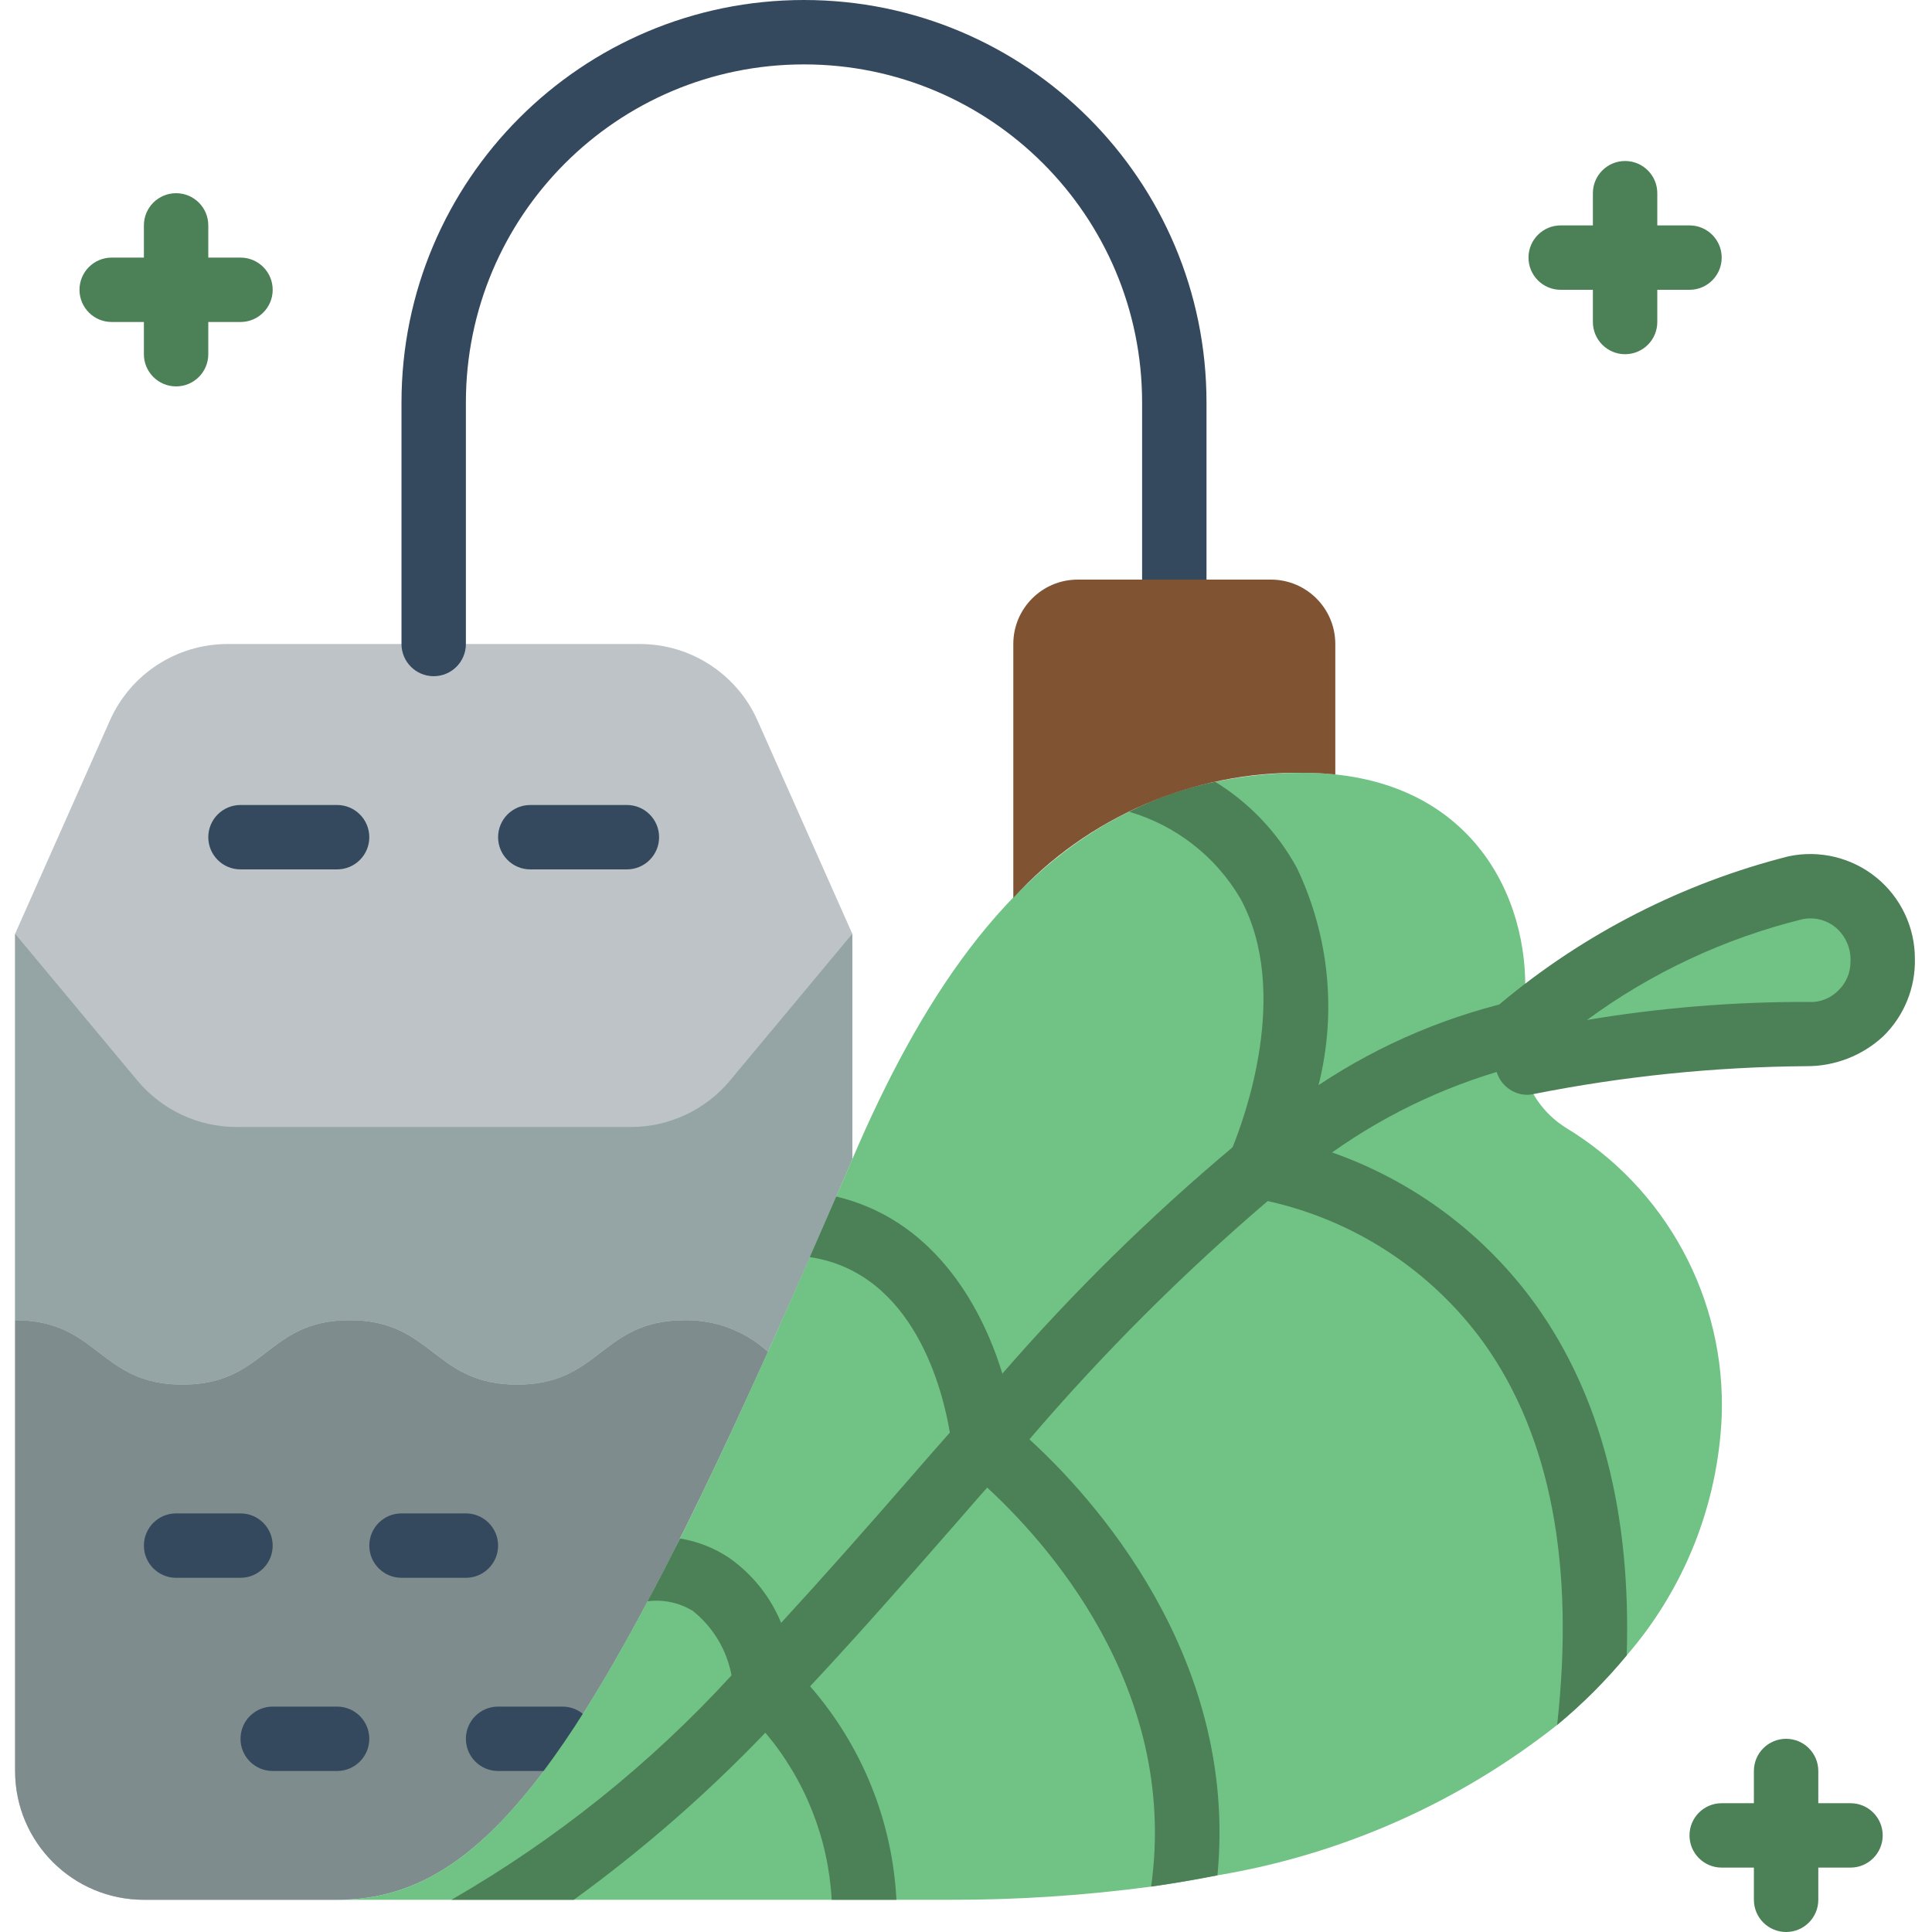 <?xml version="1.0" encoding="UTF-8"?>
<!DOCTYPE svg PUBLIC '-//W3C//DTD SVG 1.0//EN'
          'http://www.w3.org/TR/2001/REC-SVG-20010904/DTD/svg10.dtd'>
<svg contentScriptType="text/ecmascript" width="100pt" xmlns:xlink="http://www.w3.org/1999/xlink" zoomAndPan="magnify" contentStyleType="text/css" height="100.0pt" viewBox="-4 0 512 512" preserveAspectRatio="xMidYMid meet" xmlns="http://www.w3.org/2000/svg" version="1.0"
><path style="fill:#bdc3c7;" d="m196.746 190.934c-5.48-12.328-17.707-20.27-31.199-20.266h-109.227c-13.488 0-25.711 7.941-31.191 20.266l-25.129 56.531v221.867c0 18.852 15.281 34.133 34.133 34.133h51.199c42.668 0 71.613-44.781 136.535-196.266v-59.734zm0 0"
  /><path style="fill:#7f8c8d;" d="m199.508 358.23v.086c-49.918 110.676-76.715 145.148-114.176 145.148h-51.199c-18.852 0-34.133-15.281-34.133-34.133v-119.465c22.188 0 22.188 17.066 44.375 17.066 22.184 0 22.184-17.066 44.285-17.066 22.102 0 22.188 17.066 44.375 17.066s22.188-17.066 44.457-17.066c8.133-.098 16 2.891 22.016 8.363zm0 0"
  /><path style="fill:#95a5a5;" d="m221.867 247.465v59.734c-7.938 18.602-15.391 35.613-22.359 51.031-6.016-5.473-13.883-8.461-22.016-8.363-22.27 0-22.27 17.066-44.457 17.066s-22.188-17.066-44.375-17.066c-22.184 0-22.102 17.066-44.285 17.066-22.188 0-22.188-17.066-44.375-17.066v-102.402l32.426 38.914c6.488 7.766 16.078 12.266 26.199 12.289h104.617c10.121-.023 19.711-4.523 26.199-12.289zm0 0"
  /><g style="fill:#35495e;"
  ><path d="m85.332 230.398h-25.598c-4.715 0-8.535-3.82-8.535-8.531 0-4.715 3.82-8.535 8.535-8.535h25.598c4.715 0 8.535 3.82 8.535 8.535 0 4.711-3.82 8.531-8.535 8.531zm0 0"
    /><path d="m59.734 418.133h-17.066c-4.715 0-8.535-3.82-8.535-8.531 0-4.715 3.82-8.535 8.535-8.535h17.066c4.711 0 8.531 3.82 8.531 8.535 0 4.711-3.82 8.531-8.531 8.531zm0 0"
    /><path d="m119.465 418.133h-17.066c-4.711 0-8.531-3.82-8.531-8.531 0-4.715 3.82-8.535 8.531-8.535h17.066c4.715 0 8.535 3.82 8.535 8.535 0 4.711-3.82 8.531-8.535 8.531zm0 0"
    /><path d="m145.066 469.332h-17.066c-4.711 0-8.535-3.82-8.535-8.531 0-4.715 3.824-8.535 8.535-8.535h17.066c4.715 0 8.535 3.82 8.535 8.535 0 4.711-3.82 8.531-8.535 8.531zm0 0"
    /><path d="m85.332 469.332h-17.066c-4.711 0-8.531-3.82-8.531-8.531 0-4.715 3.82-8.535 8.531-8.535h17.066c4.715 0 8.535 3.82 8.535 8.535 0 4.711-3.82 8.531-8.535 8.531zm0 0"
    /><path d="m162.133 230.398h-25.598c-4.715 0-8.535-3.82-8.535-8.531 0-4.715 3.82-8.535 8.535-8.535h25.598c4.715 0 8.535 3.82 8.535 8.535 0 4.711-3.82 8.531-8.535 8.531zm0 0"
  /></g
  ><path style="fill:#71c285;" d="m452.266 375.465c-1.027 23.312-9.898 45.594-25.172 63.234-5.555 6.707-11.727 12.879-18.434 18.43-26.168 20.66-57.137 34.367-90.027 39.852-5.629 1.109-11.52 2.133-17.578 2.988-17.762 2.379-35.668 3.547-53.59 3.496l-162.133.004c28.59-.004 51.031-20.141 82.262-79.105 2.816-5.207 5.633-10.754 8.621-16.641 10.324-20.734 21.672-45.398 34.387-74.582 2.305-5.203 4.609-10.582 7-16.043 1.449-3.242 2.812-6.57 4.266-9.898 18.09-42.324 40.531-76.031 73.301-92.074h.086c7.207-3.645 14.871-6.312 22.785-7.938 7.66-1.602 15.469-2.402 23.293-2.387 44.035 0 60.246 32.512 58.797 59.816-.039 2.637-.297 5.262-.77 7.852-1.887 10.273 2.633 20.664 11.434 26.285 26.75 16.121 42.633 45.5 41.473 76.711zm0 0"
  /><path style="fill:#4c8056;" d="m399.445 282.199c-18.105 4.539-35.207 12.41-50.434 23.207-5.898 4.008-11.594 8.309-17.066 12.887-22.66 19.371-43.773 40.484-63.145 63.148-3.672 4.18-7.426 8.445-11.18 12.797-2.473 2.73-4.863 5.547-7.254 8.277-13.055 14.934-26.195 29.953-39.68 44.375-3.84 4.18-7.852 8.277-11.859 12.289-15.566 16.25-32.559 31.074-50.773 44.285h-32.43c27.648-15.902 52.688-35.961 74.242-59.477 4.352-4.523 8.789-9.129 13.141-13.91 11.605-12.629 23.125-25.684 34.477-38.738 3.41-3.926 6.824-7.852 10.238-11.691 4.609-5.293 9.215-10.496 13.91-15.617 18.734-21.562 39.133-41.621 61.012-59.988 7.289-5.902 14.895-11.402 22.785-16.469 16.609-11.055 35.176-18.844 54.699-22.957-.039 2.637-.297 5.262-.77 7.852-.613 3.219-.582 6.523.086 9.73zm0 0"
  /><path style="fill:#4c8056;" d="m427.094 438.699c-5.555 6.707-11.727 12.879-18.434 18.43 4.695-42.324-1.707-76.285-19.285-101.031-13.844-19.234-34.289-32.691-57.43-37.805-2.047-.426-3.156-.598-3.242-.598-2.691-.355-5.055-1.957-6.383-4.328-1.328-2.367-1.461-5.223-.359-7.703 0-.086.258-.598.684-1.621 3.074-7.594 15.531-41.301 2.047-65.965-6.531-11.117-17.062-19.324-29.438-22.953 7.207-3.645 14.871-6.312 22.785-7.938 9.098 5.598 16.57 13.484 21.672 22.871 8.539 17.922 10.562 38.262 5.719 57.516-1.113 5.191-2.508 10.32-4.184 15.359 2.305.684 4.867 1.449 7.766 2.473 21.727 7.633 40.582 21.754 54.02 40.449 17.234 24.148 25.258 55.211 24.062 92.844zm0 0"
  /><path style="fill:#4c8056;" d="m318.633 496.98c-5.629 1.109-11.52 2.133-17.578 2.988 7.512-53.25-28.758-92.246-43.434-105.73-1.918-1.793-3.941-3.473-6.059-5.031-1.914-1.461-3.121-3.66-3.328-6.059 0-.258-.172-1.539-.512-3.5-1.793-10.754-9.301-42.324-37.121-46.508 2.305-5.203 4.609-10.582 7-16.043 24.914 5.891 38.141 27.648 44.031 46.934 1.434 4.543 2.488 9.195 3.156 13.91 1.109.938 2.391 2.047 4.012 3.5 16.383 14.934 55.465 57.344 49.832 115.539zm0 0"
  /><path style="fill:#4c8056;" d="m233.559 503.465h-17.152c-.887-16.281-7.059-31.828-17.578-44.285-1.75-2.164-3.629-4.219-5.633-6.145-1.457-1.449-2.387-3.34-2.645-5.375-.164-1.234-.395-2.461-.684-3.672-1.258-6.73-4.895-12.785-10.242-17.066-3.594-2.211-7.844-3.117-12.031-2.559 2.816-5.207 5.633-10.754 8.621-16.641 4.602.75 8.992 2.469 12.883 5.035 6.207 4.316 11.035 10.332 13.91 17.32 1.832 4.039 3.18 8.277 4.012 12.633 1.293 1.328 2.516 2.727 3.668 4.18 13.75 15.762 21.805 35.688 22.871 56.574zm0 0"
  /><path style="fill:#35495e;" d="m110.934 179.199c-4.715 0-8.535-3.82-8.535-8.531v-64c0-58.91 47.758-106.668 106.668-106.668s106.668 47.758 106.668 106.668v46.934c0 4.711-3.82 8.531-8.535 8.531-4.711 0-8.531-3.82-8.531-8.531v-46.934c0-49.484-40.117-89.602-89.602-89.602s-89.602 40.117-89.602 89.602v64c0 4.711-3.82 8.531-8.531 8.531zm0 0"
  /><path style="fill:#805333;" d="m332.801 153.602h-51.199c-9.426 0-17.066 7.641-17.066 17.066v67.285c19.699-21.5 47.641-33.559 76.797-33.152 2.852-.004 5.699.145 8.535.441v-34.574c0-9.426-7.641-17.066-17.066-17.066zm0 0"
  /><path style="fill:#4c8056;" d="m400.801 290.133c-3.477 0-6.609-2.113-7.91-5.34-1.531-3.82-2.363-7.887-2.449-12-.066-2.711 1.16-5.293 3.305-6.953 22.18-18.52 48.242-31.82 76.254-38.914 8.184-1.73 16.715.324 23.215 5.598 6.496 5.273 10.262 13.199 10.25 21.566.168 7.684-2.844 15.094-8.328 20.48-5.551 5.18-12.883 8.035-20.48 7.977-24.277.184-48.488 2.66-72.301 7.398-.512.113-1.031.176-1.555.188zm0 0"
  /><path style="fill:#71c285;" d="m473.602 243.617c-20.578 5.078-39.953 14.145-57.039 26.684 19.352-3.234 38.945-4.836 58.566-4.777 3.043.223 6.027-.926 8.141-3.133 2.023-1.977 3.152-4.695 3.129-7.527.18-3.492-1.293-6.871-3.977-9.121-2.48-2.012-5.738-2.793-8.863-2.125zm0 0"
  /><path style="fill:#4c8056;" d="m426.668 93.867c-4.715 0-8.535-3.82-8.535-8.535v-34.133c0-4.711 3.82-8.531 8.535-8.531 4.711 0 8.531 3.82 8.531 8.531v34.133c0 4.715-3.82 8.535-8.531 8.535zm0 0"
  /><path style="fill:#4c8056;" d="m443.734 76.801h-34.133c-4.715 0-8.535-3.82-8.535-8.535 0-4.711 3.82-8.531 8.535-8.531h34.133c4.711 0 8.531 3.82 8.531 8.531 0 4.715-3.82 8.535-8.531 8.535zm0 0"
  /><path style="fill:#4c8056;" d="m469.332 512c-4.711 0-8.531-3.82-8.531-8.535v-34.133c0-4.711 3.82-8.531 8.531-8.531 4.715 0 8.535 3.82 8.535 8.531v34.133c0 4.715-3.82 8.535-8.535 8.535zm0 0"
  /><path style="fill:#4c8056;" d="m486.398 494.934h-34.133c-4.711 0-8.531-3.82-8.531-8.535 0-4.711 3.82-8.531 8.531-8.531h34.133c4.715 0 8.535 3.82 8.535 8.531 0 4.715-3.82 8.535-8.535 8.535zm0 0"
  /><path style="fill:#4c8056;" d="m42.668 102.398c-4.715 0-8.535-3.82-8.535-8.531v-34.133c0-4.715 3.82-8.535 8.535-8.535 4.711 0 8.531 3.82 8.531 8.535v34.133c0 4.711-3.82 8.531-8.531 8.531zm0 0"
  /><path style="fill:#4c8056;" d="m59.734 85.332h-34.133c-4.715 0-8.535-3.82-8.535-8.531 0-4.715 3.82-8.535 8.535-8.535h34.133c4.711 0 8.531 3.82 8.531 8.535 0 4.711-3.82 8.531-8.531 8.531zm0 0"
/></svg
>
